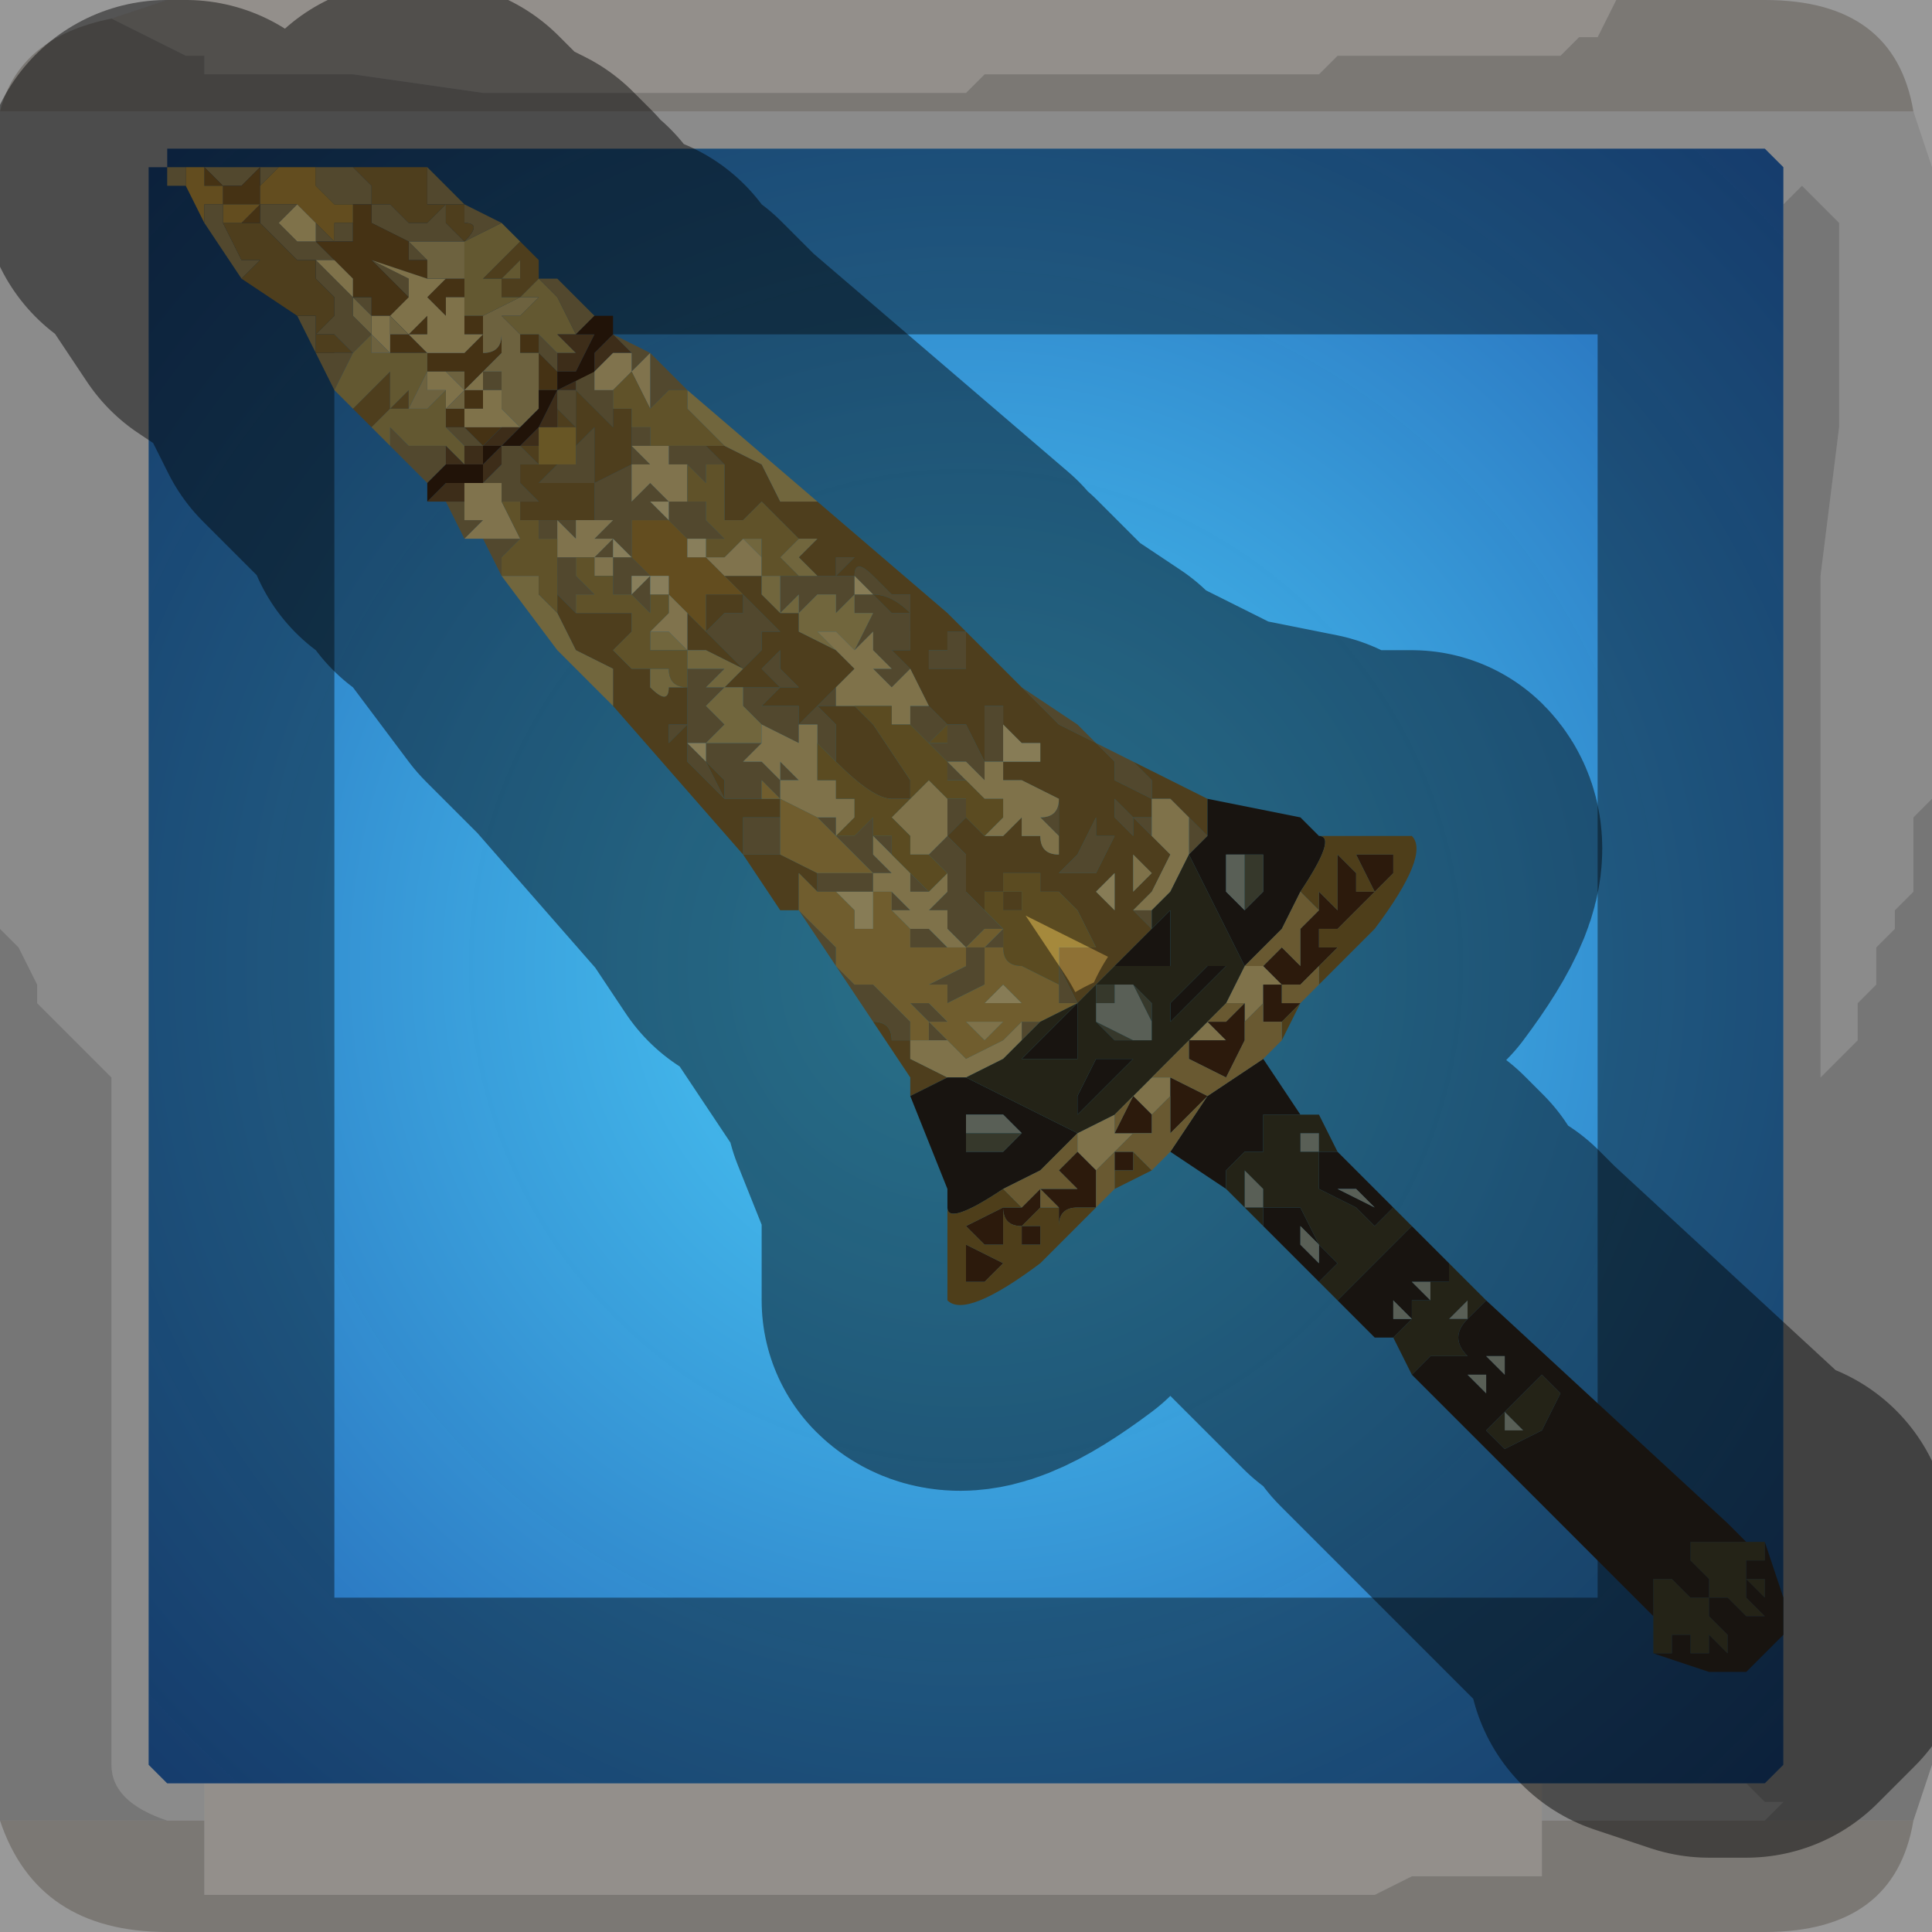 <?xml version="1.0" encoding="UTF-8" standalone="no"?>
<svg xmlns:xlink="http://www.w3.org/1999/xlink" height="5.2px" width="5.2px" xmlns="http://www.w3.org/2000/svg">
  <g transform="matrix(1.0, 0.0, 0.0, 1.0, 2.6, 2.6)">
    <path d="M1.75 -2.6 L1.7 -2.5 1.65 -2.5 1.65 -2.5 1.6 -2.45 1.5 -2.45 1.4 -2.45 1.0 -2.45 1.0 -2.45 0.95 -2.4 0.65 -2.4 0.3 -2.4 0.25 -2.4 0.05 -2.4 0.0 -2.35 -0.2 -2.35 -0.25 -2.35 -0.35 -2.35 -0.75 -2.35 -0.9 -2.35 -1.3 -2.35 -1.65 -2.4 -1.7 -2.4 -1.9 -2.4 -1.9 -2.4 -2.05 -2.4 -2.05 -2.45 -2.1 -2.45 -2.2 -2.5 -2.2 -2.5 -2.3 -2.55 -2.3 -2.55 -2.15 -2.6 1.75 -2.6 M1.55 2.3 L1.55 2.35 1.55 2.45 1.4 2.45 1.2 2.45 1.1 2.5 0.95 2.5 0.85 2.5 0.45 2.5 0.05 2.5 -0.05 2.5 -0.3 2.5 -0.65 2.5 -0.85 2.5 -1.25 2.5 -1.65 2.5 -2.0 2.5 -2.05 2.5 -2.05 2.4 -2.05 2.3 -2.0 2.3 -2.05 2.3 -2.05 2.2 1.55 2.2 1.55 2.3" fill="#f5efe8" fill-rule="evenodd" stroke="none"/>
    <path d="M-2.3 -2.55 L-2.3 -2.55 -2.2 -2.5 -2.2 -2.5 -2.1 -2.45 -2.05 -2.45 -2.05 -2.4 -1.9 -2.4 -1.9 -2.4 -1.7 -2.4 -1.65 -2.4 -1.3 -2.35 -0.9 -2.35 -0.75 -2.35 -0.35 -2.35 -0.25 -2.35 -0.2 -2.35 0.0 -2.35 0.05 -2.4 0.25 -2.4 0.3 -2.4 0.65 -2.4 0.95 -2.4 1.0 -2.45 1.0 -2.45 1.4 -2.45 1.5 -2.45 1.6 -2.45 1.65 -2.5 1.65 -2.5 1.7 -2.5 1.75 -2.6 2.15 -2.6 Q2.5 -2.6 2.55 -2.3 L-2.6 -2.3 Q-2.55 -2.5 -2.3 -2.55 M2.55 2.3 Q2.5 2.6 2.15 2.6 L-2.15 2.6 Q-2.5 2.6 -2.6 2.3 L-2.15 2.3 -2.05 2.3 -2.0 2.3 -2.05 2.3 -2.05 2.4 -2.05 2.5 -2.0 2.5 -1.65 2.5 -1.25 2.5 -0.85 2.5 -0.65 2.5 -0.3 2.5 -0.05 2.5 0.05 2.5 0.45 2.5 0.85 2.5 0.95 2.5 1.1 2.5 1.2 2.45 1.4 2.45 1.55 2.45 1.55 2.35 1.55 2.3 2.15 2.3 2.55 2.3" fill="#cdc8c2" fill-rule="evenodd" stroke="none"/>
    <path d="M-2.6 -2.3 L2.55 -2.3 2.6 -2.15 2.6 -0.45 2.55 -0.4 2.55 -0.35 2.55 -0.3 2.55 -0.2 2.5 -0.15 2.5 -0.1 2.45 -0.05 2.45 0.05 2.4 0.1 2.4 0.2 2.3 0.3 2.3 -0.5 2.3 -1.05 2.35 -1.45 2.35 -2.0 2.25 -2.1 2.25 -2.1 2.2 -2.05 2.2 -2.05 2.2 -2.15 2.15 -2.2 -2.15 -2.2 -2.15 -2.15 -2.2 -2.15 -2.2 2.15 -2.15 2.2 -2.05 2.2 -2.05 2.3 -2.15 2.3 Q-2.3 2.25 -2.3 2.15 L-2.3 0.3 -2.3 0.3 -2.4 0.2 -2.45 0.15 -2.5 0.1 -2.5 0.05 -2.55 -0.05 -2.6 -0.1 -2.6 -2.3 M2.1 2.2 L2.15 2.25 2.2 2.25 2.15 2.3 1.55 2.3 1.55 2.2 2.1 2.2" fill="#d4d4d4" fill-opacity="0.569" fill-rule="evenodd" stroke="none"/>
    <path d="M2.2 -2.05 L2.2 -2.05 2.25 -2.1 2.25 -2.1 2.35 -2.0 2.35 -1.45 2.3 -1.05 2.3 -0.5 2.3 0.3 2.4 0.2 2.4 0.1 2.45 0.05 2.45 -0.05 2.5 -0.1 2.5 -0.15 2.55 -0.2 2.55 -0.3 2.55 -0.35 2.55 -0.4 2.6 -0.45 2.6 2.15 2.55 2.3 2.15 2.3 2.2 2.25 2.15 2.25 2.1 2.2 2.15 2.2 2.2 2.15 2.2 -2.05 M-2.6 2.3 L-2.6 -0.1 -2.55 -0.05 -2.5 0.05 -2.5 0.1 -2.45 0.15 -2.4 0.2 -2.3 0.3 -2.3 0.3 -2.3 2.15 Q-2.3 2.25 -2.15 2.3 L-2.6 2.3" fill="#989898" fill-opacity="0.569" fill-rule="evenodd" stroke="none"/>
    <path d="M-2.15 -2.2 L2.15 -2.2 2.2 -2.15 2.2 -2.05 2.2 2.15 2.15 2.2 2.1 2.2 1.55 2.2 -2.05 2.2 -2.15 2.2 -2.2 2.15 -2.2 -2.15 -2.15 -2.15 -2.15 -2.2" fill="url(#gradient0)" fill-rule="evenodd" stroke="none"/>
    <path d="M1.75 -2.6 L-2.15 -2.6 -2.3 -2.55 Q-2.55 -2.5 -2.6 -2.3 L-2.6 -0.1 -2.6 2.3 Q-2.5 2.6 -2.15 2.6 L2.15 2.6 Q2.5 2.6 2.55 2.3 L2.6 2.15 2.6 -0.45 2.6 -2.15 2.55 -2.3 Q2.5 -2.6 2.15 -2.6 L1.75 -2.6 M-2.15 -2.2 L2.15 -2.2 2.2 -2.15 2.2 -2.05 2.2 2.15 2.15 2.2 2.1 2.2 1.55 2.2 -2.05 2.2 -2.15 2.2 -2.2 2.15 -2.2 -2.15" fill="none" stroke="#000000" stroke-linecap="round" stroke-linejoin="round" stroke-opacity="0.4" stroke-width="1.0"/>
    <path d="M0.35 -0.6 L0.25 -0.65 0.2 -0.7 0.15 -0.75 0.15 -0.75 0.3 -0.65 0.35 -0.6 0.45 -0.55 0.5 -0.5 0.5 -0.45 0.5 -0.45 0.4 -0.5 0.4 -0.55 0.35 -0.6 M0.0 -0.9 L0.0 -0.8 -0.1 -0.8 -0.1 -0.85 -0.05 -0.85 -0.05 -0.9 0.0 -0.9 0.0 -0.9 0.0 -0.9 M-0.7 -1.4 L-0.65 -1.35 -0.65 -1.35 -0.7 -1.35 -0.7 -1.3 -0.75 -1.35 -0.8 -1.35 -0.75 -1.35 -0.8 -1.35 -0.8 -1.4 -0.75 -1.4 -0.7 -1.4 M-0.4 -1.05 L-0.35 -1.05 -0.35 -1.1 -0.3 -1.1 -0.35 -1.05 -0.3 -1.05 Q-0.3 -1.1 -0.25 -1.05 L-0.2 -1.0 -0.15 -1.0 -0.15 -0.95 Q-0.2 -1.0 -0.25 -1.0 L-0.2 -0.95 -0.15 -0.95 -0.15 -0.9 -0.15 -0.85 -0.2 -0.85 -0.2 -0.85 -0.15 -0.8 -0.15 -0.8 -0.2 -0.75 -0.25 -0.8 Q-0.25 -0.8 -0.2 -0.8 L-0.25 -0.85 -0.25 -0.8 -0.25 -0.9 -0.3 -0.85 -0.25 -0.95 -0.3 -0.95 -0.3 -1.0 -0.35 -0.95 -0.35 -0.95 -0.35 -1.0 -0.4 -1.0 -0.45 -0.95 -0.45 -1.0 -0.5 -0.95 -0.5 -1.05 -0.45 -1.05 -0.4 -1.05 M-0.1 -0.7 L-0.05 -0.65 0.0 -0.65 0.05 -0.55 0.05 -0.7 0.1 -0.7 0.1 -0.65 0.1 -0.6 0.1 -0.55 0.1 -0.5 0.15 -0.5 0.1 -0.5 0.1 -0.55 0.1 -0.55 0.05 -0.55 0.05 -0.5 0.0 -0.55 -0.05 -0.55 0.0 -0.5 0.0 -0.5 -0.05 -0.5 -0.05 -0.55 -0.1 -0.6 -0.05 -0.6 -0.05 -0.65 0.0 -0.65 -0.05 -0.65 -0.1 -0.6 -0.1 -0.6 -0.15 -0.65 -0.15 -0.65 -0.15 -0.7 -0.1 -0.7 -0.1 -0.7 M0.25 -0.45 L0.25 -0.35 0.25 -0.35 0.2 -0.4 Q0.25 -0.4 0.25 -0.45 M0.0 -0.4 L0.0 -0.4 -0.05 -0.35 -0.05 -0.35 0.0 -0.3 0.0 -0.2 0.05 -0.15 0.05 -0.15 0.1 -0.1 0.1 -0.1 0.1 -0.05 0.05 -0.05 0.0 -0.05 0.05 -0.05 0.05 0.0 0.05 0.05 -0.05 0.1 -0.05 0.05 -0.1 0.05 0.0 0.0 0.0 -0.05 0.05 -0.05 0.1 -0.1 0.05 -0.1 0.05 -0.1 0.0 -0.05 -0.05 -0.1 -0.05 -0.15 -0.1 -0.15 -0.05 -0.2 -0.05 -0.25 -0.1 -0.3 -0.1 -0.3 -0.05 -0.35 -0.05 -0.45 -0.05 -0.45 0.0 -0.45 0.0 -0.4 M0.25 -0.05 L0.25 0.0 0.3 0.1 0.25 0.1 0.25 0.05 0.25 0.0 0.25 -0.05 M0.5 -0.1 L0.45 -0.15 0.5 -0.15 0.5 -0.15 0.5 -0.1 M0.5 -0.35 L0.5 -0.35 0.45 -0.4 0.45 -0.35 0.4 -0.4 0.4 -0.45 0.45 -0.4 0.5 -0.4 0.5 -0.35 M-0.25 0.15 L-0.35 0.0 -0.45 -0.15 -0.4 -0.1 -0.35 -0.05 -0.35 0.0 -0.3 0.05 -0.25 0.05 -0.2 0.1 -0.15 0.15 -0.15 0.2 -0.15 0.2 -0.2 0.2 Q-0.2 0.15 -0.25 0.15 M-0.6 -0.3 L-0.6 -0.3 -0.6 -0.35 -0.6 -0.4 -0.55 -0.4 -0.55 -0.4 -0.5 -0.4 -0.5 -0.3 -0.55 -0.3 -0.6 -0.3 -0.6 -0.3 M-1.25 -1.05 L-1.3 -1.15 -1.25 -1.15 -1.2 -1.15 -1.2 -1.15 -1.25 -1.1 -1.25 -1.05 M-1.35 -1.15 L-1.4 -1.25 -1.35 -1.25 -1.35 -1.25 -1.35 -1.3 -1.35 -1.2 -1.3 -1.2 -1.3 -1.2 -1.35 -1.15 M-1.45 -1.3 L-1.55 -1.4 -1.55 -1.45 -1.5 -1.4 -1.4 -1.4 -1.4 -1.35 -1.4 -1.35 -1.45 -1.3 -1.45 -1.3 -1.55 -1.4 -1.45 -1.3 M-1.7 -1.55 L-1.75 -1.65 -1.8 -1.75 -1.8 -1.75 -1.75 -1.75 -1.75 -1.7 -1.7 -1.75 -1.7 -1.8 -1.75 -1.85 -1.75 -1.85 -1.75 -1.9 -1.7 -1.85 -1.65 -1.8 -1.65 -1.85 -1.65 -1.8 -1.6 -1.8 -1.6 -1.75 -1.65 -1.8 -1.65 -1.75 -1.6 -1.7 -1.65 -1.65 -1.6 -1.65 -1.65 -1.65 -1.65 -1.65 -1.7 -1.55 M-1.95 -1.85 L-2.05 -2.0 -2.05 -2.05 -2.0 -2.05 -2.0 -2.0 -2.0 -2.0 -2.0 -2.0 -1.95 -1.9 -1.9 -1.9 -1.9 -1.9 -1.95 -1.85 M-2.1 -2.1 L-2.15 -2.1 -2.15 -2.15 -2.1 -2.15 -2.1 -2.15 -2.1 -2.15 -2.1 -2.1 -2.1 -2.1 M-2.0 -2.15 L-1.9 -2.15 -1.9 -2.15 -1.85 -2.15 -1.9 -2.1 -1.9 -2.1 -1.9 -2.05 -1.85 -2.05 -1.85 -2.05 -1.8 -2.05 -1.75 -2.0 -1.75 -2.0 -1.7 -1.95 -1.7 -2.0 -1.65 -2.0 -1.65 -1.95 -1.7 -1.95 -1.7 -1.95 -1.75 -1.95 -1.7 -1.9 -1.7 -1.9 -1.7 -1.9 -1.75 -1.9 -1.75 -1.9 -1.8 -1.9 -1.8 -1.9 -1.85 -1.95 -1.85 -1.95 -1.9 -2.0 -1.9 -2.0 -1.9 -2.1 -1.9 -2.15 -1.95 -2.1 -1.95 -2.1 -1.95 -2.1 -2.0 -2.1 -2.0 -2.1 -2.05 -2.15 -2.0 -2.15 M-1.7 -2.15 L-1.65 -2.15 -1.65 -2.15 -1.6 -2.1 -1.6 -2.05 -1.6 -2.05 -1.55 -2.05 -1.5 -2.05 -1.55 -2.05 -1.5 -2.0 -1.45 -2.0 -1.4 -2.05 -1.45 -2.05 -1.45 -2.15 -1.45 -2.15 -1.4 -2.1 -1.4 -2.1 -1.35 -2.05 -1.25 -2.0 -1.35 -1.95 -1.35 -1.95 -1.35 -1.95 -1.35 -1.95 Q-1.3 -2.0 -1.35 -2.0 L-1.35 -2.05 -1.4 -2.05 -1.4 -2.0 -1.35 -1.95 -1.45 -1.95 -1.5 -1.95 -1.45 -1.9 -1.5 -1.9 -1.5 -1.95 -1.6 -2.0 -1.6 -2.05 -1.65 -2.05 -1.7 -2.05 -1.7 -2.05 -1.75 -2.1 -1.75 -2.15 -1.7 -2.15 -1.7 -2.15 M-1.1 -1.85 L-1.0 -1.75 -1.0 -1.75 -1.05 -1.7 -1.1 -1.8 -1.15 -1.85 -1.1 -1.85 M-0.95 -1.7 L-0.85 -1.65 -0.75 -1.55 -0.75 -1.55 Q-0.8 -1.55 -0.8 -1.55 L-0.85 -1.5 -0.85 -1.5 -0.85 -1.55 -0.85 -1.65 -0.9 -1.6 -0.9 -1.65 -0.95 -1.65 -0.9 -1.65 -0.95 -1.7 -0.95 -1.7 M0.35 -0.35 Q0.4 -0.35 0.4 -0.35 L0.35 -0.25 0.35 -0.25 0.3 -0.25 0.3 -0.25 0.25 -0.25 0.3 -0.3 0.25 -0.3 0.25 -0.3 0.25 -0.3 0.3 -0.3 0.35 -0.4 0.35 -0.35 M0.1 -0.45 L0.1 -0.4 0.1 -0.4 0.1 -0.45 0.1 -0.45 M-0.05 -0.05 L-0.05 -0.05 -0.15 -0.05 -0.15 -0.1 -0.1 -0.1 -0.05 -0.05 M-0.2 -0.15 L-0.2 -0.2 -0.15 -0.15 -0.2 -0.15 M-0.25 -0.2 L-0.3 -0.2 -0.35 -0.2 -0.4 -0.2 -0.4 -0.25 -0.25 -0.25 -0.35 -0.35 -0.35 -0.35 -0.4 -0.4 -0.4 -0.45 -0.4 -0.4 -0.35 -0.4 -0.35 -0.35 -0.35 -0.35 -0.3 -0.35 -0.25 -0.4 Q-0.25 -0.35 -0.25 -0.35 L-0.2 -0.35 -0.2 -0.3 -0.2 -0.3 -0.25 -0.35 -0.25 -0.3 -0.2 -0.25 -0.25 -0.25 -0.25 -0.2 -0.25 -0.2 M-0.1 0.15 L-0.15 0.1 -0.1 0.1 -0.1 0.1 -0.05 0.15 -0.05 0.15 -0.1 0.15 -0.05 0.2 -0.05 0.2 -0.1 0.2 -0.1 0.15 M0.15 0.15 L0.2 0.15 0.15 0.2 0.15 0.15 M0.6 -0.3 L0.6 -0.4 0.65 -0.35 0.6 -0.3 M0.5 -0.45 L0.5 -0.45 M-1.0 -1.6 L-1.0 -1.55 -0.95 -1.55 -0.95 -1.5 -0.9 -1.5 -0.95 -1.5 -0.95 -1.45 -1.0 -1.5 -1.05 -1.55 -1.05 -1.5 -1.05 -1.45 -1.1 -1.5 -1.1 -1.55 -1.05 -1.55 -1.05 -1.55 -1.05 -1.6 -1.0 -1.6 M-0.9 -1.45 L-0.9 -1.45 -0.85 -1.45 -0.85 -1.4 -0.85 -1.4 -0.9 -1.4 -0.85 -1.35 -0.9 -1.35 -0.9 -1.3 -0.9 -1.25 -0.85 -1.3 -0.8 -1.25 -0.8 -1.25 -0.75 -1.25 -0.75 -1.25 -0.75 -1.25 -0.7 -1.25 -0.7 -1.2 -0.65 -1.15 -0.7 -1.15 -0.7 -1.1 -0.7 -1.1 -0.7 -1.15 -0.7 -1.15 -0.75 -1.15 -0.75 -1.15 -0.75 -1.15 -0.8 -1.2 -0.9 -1.2 -0.9 -1.1 -0.85 -1.05 -0.85 -1.0 -0.85 -0.95 -0.9 -1.0 -0.95 -1.0 -0.95 -1.05 -0.95 -1.1 -1.0 -1.1 -0.95 -1.15 -1.0 -1.15 -0.95 -1.2 -1.0 -1.2 -1.0 -1.2 -1.0 -1.3 -1.15 -1.3 -1.1 -1.35 -1.05 -1.35 -1.05 -1.35 -1.05 -1.4 -1.0 -1.45 -1.0 -1.3 -0.9 -1.35 -0.9 -1.4 -0.9 -1.45 -0.9 -1.45 M-0.8 -1.25 L-0.85 -1.25 -0.8 -1.2 -0.8 -1.25 -0.8 -1.25 M-1.8 -2.05 L-1.85 -2.0 -1.8 -1.95 -1.8 -1.95 -1.75 -1.95 -1.75 -2.0 -1.8 -2.05 M-1.75 -1.65 L-1.7 -1.65 -1.65 -1.65 -1.65 -1.65 -1.7 -1.7 -1.75 -1.7 -1.75 -1.65 M-1.35 -1.4 L-1.4 -1.45 -1.35 -1.45 Q-1.35 -1.45 -1.3 -1.4 L-1.35 -1.4 M-1.05 -1.7 L-1.05 -1.7 M-1.1 -1.65 L-1.1 -1.6 -1.15 -1.65 -1.15 -1.7 -1.1 -1.65 M-1.1 -1.55 L-1.15 -1.55 -1.1 -1.55 M-1.3 -1.6 L-1.3 -1.6 -1.25 -1.6 -1.25 -1.55 -1.25 -1.55 -1.25 -1.55 -1.3 -1.55 -1.3 -1.6 M-1.25 -1.45 L-1.25 -1.45 -1.25 -1.45 -1.25 -1.45 M-1.3 -1.3 L-1.25 -1.35 -1.25 -1.35 -1.25 -1.4 -1.2 -1.4 -1.15 -1.35 -1.15 -1.35 -1.2 -1.35 -1.2 -1.3 -1.15 -1.25 -1.15 -1.25 -1.2 -1.25 -1.2 -1.2 -1.2 -1.25 -1.25 -1.25 -1.25 -1.3 -1.3 -1.3 M-0.95 -1.15 L-0.95 -1.1 -0.9 -1.1 -0.9 -1.1 -0.95 -1.15 -0.95 -1.15 M-0.8 -1.0 L-0.85 -1.0 -0.8 -1.0 -0.8 -1.0 M-1.15 -1.55 L-1.15 -1.55 M-1.6 -1.9 L-1.5 -1.85 -1.5 -1.8 -1.6 -1.9 M-1.15 -1.2 L-1.1 -1.2 -1.1 -1.2 -1.05 -1.2 -1.05 -1.2 -1.05 -1.15 -1.1 -1.2 -1.1 -1.15 -1.15 -1.15 -1.15 -1.2 M-1.05 -0.95 L-1.1 -1.0 -1.1 -1.1 Q-1.1 -1.1 -1.05 -1.1 L-1.0 -1.1 -1.05 -1.1 -1.05 -1.05 -1.0 -1.0 -1.05 -1.0 -1.05 -0.95 -1.05 -0.95 M-0.6 -0.75 L-0.6 -0.75 -0.55 -0.75 -0.55 -0.75 -0.5 -0.75 -0.55 -0.8 -0.5 -0.85 -0.5 -0.8 -0.45 -0.75 -0.5 -0.75 -0.5 -0.75 -0.55 -0.7 -0.5 -0.7 -0.5 -0.7 -0.45 -0.7 -0.45 -0.65 -0.4 -0.7 -0.4 -0.75 -0.4 -0.7 -0.4 -0.7 -0.35 -0.65 -0.35 -0.55 -0.4 -0.6 -0.4 -0.65 -0.45 -0.65 -0.45 -0.6 -0.55 -0.65 -0.55 -0.65 -0.6 -0.7 -0.6 -0.75 M-0.35 -0.7 L-0.4 -0.7 -0.35 -0.75 -0.35 -0.7 M-0.3 -1.05 L-0.3 -1.0 -0.25 -1.0 -0.25 -1.0 -0.3 -1.05 M-0.75 -1.2 L-0.7 -1.2 -0.75 -1.2 -0.75 -1.2 -0.75 -1.2 M-0.65 -0.95 L-0.6 -0.95 -0.6 -1.0 -0.55 -0.95 -0.55 -0.9 -0.55 -0.95 -0.5 -0.9 -0.55 -0.9 -0.55 -0.85 -0.55 -0.85 -0.6 -0.8 Q-0.6 -0.8 -0.65 -0.85 L-0.6 -0.85 -0.6 -0.85 -0.65 -0.85 -0.65 -0.85 -0.7 -0.9 -0.65 -0.95 -0.65 -0.95 M-0.9 -1.05 L-0.9 -1.0 -0.85 -1.05 -0.9 -1.05 -0.9 -1.05 M-0.75 -0.75 L-0.75 -0.8 -0.7 -0.8 -0.65 -0.8 -0.65 -0.8 -0.7 -0.75 -0.7 -0.75 -0.65 -0.75 -0.7 -0.7 -0.65 -0.65 -0.65 -0.65 -0.65 -0.65 -0.7 -0.6 -0.65 -0.6 -0.6 -0.6 -0.55 -0.6 -0.55 -0.6 -0.6 -0.55 -0.55 -0.55 -0.5 -0.55 -0.55 -0.55 -0.5 -0.5 -0.5 -0.55 -0.45 -0.5 -0.5 -0.5 -0.5 -0.45 -0.55 -0.5 -0.55 -0.45 -0.55 -0.45 -0.6 -0.45 -0.65 -0.45 -0.65 -0.5 -0.7 -0.55 -0.65 -0.45 -0.7 -0.5 -0.75 -0.55 -0.75 -0.65 -0.8 -0.6 -0.8 -0.65 -0.75 -0.65 -0.75 -0.7 Q-0.75 -0.7 -0.75 -0.75 M-0.7 -0.55 L-0.7 -0.6 -0.75 -0.6 -0.7 -0.55 -0.7 -0.55 M-0.15 -0.25 L-0.1 -0.2 -0.15 -0.2 -0.15 -0.25 M-0.35 -0.45 L-0.35 -0.45 -0.4 -0.45 -0.35 -0.45 -0.35 -0.45 M-0.45 -0.15 L-0.45 -0.15 M-0.05 0.3 L-0.05 0.3 Q-0.05 0.3 0.0 0.3 L-0.05 0.3 -0.05 0.3" fill="#958453" fill-rule="evenodd" stroke="none"/>
    <path d="M0.15 -0.75 L0.15 -0.75 0.2 -0.7 0.25 -0.65 0.35 -0.6 0.4 -0.55 0.4 -0.5 0.5 -0.45 0.5 -0.45 0.5 -0.4 0.45 -0.4 0.4 -0.45 0.4 -0.4 0.45 -0.35 0.45 -0.4 0.5 -0.35 0.5 -0.35 0.55 -0.3 0.55 -0.3 0.5 -0.2 0.45 -0.15 0.45 -0.2 0.5 -0.25 0.45 -0.3 0.45 -0.15 0.5 -0.1 0.4 0.0 0.35 0.05 0.3 0.1 0.25 0.0 0.25 -0.05 0.3 -0.05 0.3 -0.05 0.35 -0.05 0.35 -0.05 0.3 -0.15 0.25 -0.2 0.25 -0.2 0.2 -0.2 0.2 -0.25 0.1 -0.25 0.1 -0.2 0.15 -0.2 0.15 -0.15 0.2 -0.1 0.15 -0.15 0.1 -0.15 0.1 -0.2 0.05 -0.2 0.05 -0.15 0.0 -0.2 0.0 -0.3 -0.05 -0.35 -0.05 -0.35 0.0 -0.4 0.0 -0.4 0.0 -0.4 0.05 -0.35 0.05 -0.35 0.1 -0.35 0.15 -0.4 0.15 -0.35 0.2 -0.35 Q0.2 -0.3 0.25 -0.3 L0.25 -0.35 0.25 -0.35 0.25 -0.45 0.15 -0.5 0.1 -0.5 0.1 -0.55 Q0.15 -0.55 0.15 -0.55 L0.2 -0.55 0.2 -0.6 0.15 -0.6 0.1 -0.65 0.1 -0.7 0.05 -0.7 0.05 -0.55 0.0 -0.65 -0.05 -0.65 -0.1 -0.7 -0.15 -0.8 -0.2 -0.85 -0.2 -0.85 -0.15 -0.85 -0.15 -0.9 -0.15 -0.95 -0.2 -0.95 -0.25 -1.0 Q-0.2 -1.0 -0.15 -0.95 L-0.15 -1.0 -0.2 -1.0 -0.25 -1.05 Q-0.3 -1.1 -0.3 -1.05 L-0.35 -1.05 -0.3 -1.1 -0.35 -1.1 -0.35 -1.05 -0.4 -1.05 -0.4 -1.05 -0.45 -1.1 Q-0.4 -1.15 -0.4 -1.15 L-0.45 -1.15 -0.45 -1.15 -0.5 -1.2 -0.5 -1.2 -0.55 -1.25 -0.6 -1.2 -0.65 -1.2 -0.65 -1.35 -0.65 -1.35 -0.7 -1.4 -0.7 -1.4 -0.65 -1.4 -0.55 -1.35 -0.5 -1.25 -0.45 -1.25 -0.4 -1.25 -0.05 -0.95 0.0 -0.9 0.15 -0.75 0.15 -0.75 M0.0 -0.9 L0.0 -0.9 -0.05 -0.9 -0.05 -0.85 -0.1 -0.85 -0.1 -0.8 0.0 -0.8 0.0 -0.9 M0.1 -0.6 L0.1 -0.55 0.1 -0.6 M0.1 -0.55 L0.1 -0.55 M0.35 -0.6 L0.35 -0.6 0.35 -0.6 0.35 -0.6 M0.45 -0.55 Q0.55 -0.5 0.65 -0.45 L0.65 -0.45 0.65 -0.35 0.6 -0.4 0.55 -0.45 0.5 -0.45 0.5 -0.5 0.45 -0.55 M-0.15 0.35 L-0.15 0.3 -0.25 0.15 Q-0.2 0.15 -0.2 0.2 L-0.15 0.2 -0.15 0.25 -0.05 0.3 -0.15 0.35 M-0.45 -0.15 L-0.45 -0.15 -0.5 -0.15 -0.6 -0.3 -0.95 -0.7 -0.95 -0.8 -1.05 -0.85 -1.1 -0.95 -1.1 -0.95 -1.1 -1.0 -1.05 -0.95 -1.05 -0.95 -1.0 -0.95 -0.9 -0.95 -0.9 -0.9 -0.95 -0.85 -0.9 -0.8 -0.85 -0.8 -0.85 -0.8 -0.85 -0.75 Q-0.8 -0.7 -0.8 -0.75 L-0.75 -0.75 Q-0.75 -0.7 -0.75 -0.7 L-0.75 -0.65 -0.8 -0.65 -0.8 -0.6 -0.75 -0.65 -0.75 -0.55 -0.7 -0.5 -0.65 -0.45 -0.7 -0.55 -0.65 -0.5 -0.65 -0.45 -0.6 -0.45 -0.55 -0.45 -0.55 -0.45 -0.5 -0.45 -0.5 -0.4 -0.55 -0.4 -0.55 -0.4 -0.6 -0.4 -0.6 -0.35 -0.6 -0.3 -0.6 -0.3 -0.55 -0.3 -0.5 -0.3 -0.5 -0.3 -0.4 -0.25 -0.4 -0.2 -0.45 -0.25 -0.45 -0.15 -0.45 -0.15 M-1.6 -1.45 L-1.65 -1.5 -1.6 -1.55 -1.6 -1.55 -1.55 -1.6 -1.55 -1.6 -1.55 -1.5 -1.6 -1.5 -1.55 -1.5 -1.55 -1.5 -1.5 -1.55 -1.5 -1.5 -1.55 -1.5 -1.6 -1.45 -1.6 -1.45 M-1.75 -1.65 L-1.75 -1.65 -1.75 -1.7 -1.7 -1.7 -1.65 -1.65 -1.65 -1.65 -1.7 -1.65 -1.75 -1.65 -1.75 -1.65 -1.75 -1.65 M-1.8 -1.75 L-1.95 -1.85 -1.9 -1.9 -1.9 -1.9 -1.95 -1.9 -2.0 -2.0 -2.0 -2.0 -1.95 -2.0 -1.95 -2.0 -1.9 -2.0 -1.9 -2.0 -1.85 -1.95 -1.85 -1.95 -1.8 -1.9 -1.8 -1.9 -1.75 -1.9 -1.75 -1.9 -1.75 -1.9 -1.75 -1.85 -1.75 -1.85 -1.7 -1.8 -1.7 -1.75 -1.75 -1.7 -1.75 -1.75 -1.8 -1.75 -1.8 -1.75 M-1.65 -2.15 L-1.5 -2.15 -1.45 -2.15 -1.45 -2.15 -1.45 -2.05 -1.4 -2.05 -1.45 -2.0 -1.5 -2.0 -1.55 -2.05 -1.5 -2.05 -1.55 -2.05 -1.6 -2.05 -1.6 -2.05 -1.6 -2.1 -1.65 -2.15 -1.65 -2.15 M-1.2 -1.95 L-1.15 -1.9 -1.15 -1.85 -1.2 -1.8 -1.2 -1.8 -1.25 -1.8 -1.25 -1.85 -1.2 -1.85 -1.2 -1.9 -1.25 -1.85 -1.3 -1.85 -1.3 -1.85 -1.25 -1.9 -1.25 -1.9 -1.2 -1.95 M0.35 -0.35 L0.35 -0.4 0.3 -0.3 0.25 -0.3 0.25 -0.3 0.25 -0.3 0.3 -0.3 0.25 -0.25 0.3 -0.25 0.3 -0.25 0.35 -0.25 0.35 -0.25 0.4 -0.35 Q0.4 -0.35 0.35 -0.35 M0.4 -0.15 L0.4 -0.25 0.35 -0.2 0.4 -0.15 M-0.9 -1.35 L-0.9 -1.3 -0.9 -1.35 -1.0 -1.3 -1.0 -1.45 -1.05 -1.4 -1.05 -1.45 -1.15 -1.45 -1.1 -1.45 -1.1 -1.5 -1.05 -1.45 -1.05 -1.5 -1.05 -1.55 -1.0 -1.5 -0.95 -1.45 -0.95 -1.5 -0.9 -1.5 -0.9 -1.45 -0.9 -1.45 -0.9 -1.45 -0.9 -1.4 -0.9 -1.35 M-1.35 -2.05 L-1.35 -2.0 Q-1.3 -2.0 -1.35 -1.95 L-1.35 -1.95 -1.4 -2.0 -1.4 -2.05 -1.35 -2.05 M-2.0 -2.0 L-2.0 -2.0 M-1.9 -2.0 L-1.9 -2.0 M-1.15 -1.4 L-1.15 -1.35 -1.1 -1.35 -1.15 -1.3 -1.0 -1.3 -1.0 -1.2 -1.05 -1.2 -1.05 -1.2 -1.1 -1.2 -1.1 -1.2 -1.15 -1.2 -1.15 -1.2 -1.2 -1.2 -1.2 -1.2 -1.2 -1.25 -1.15 -1.25 -1.15 -1.25 -1.2 -1.3 -1.2 -1.35 -1.15 -1.35 -1.15 -1.35 -1.2 -1.4 -1.15 -1.4 -1.15 -1.4 M-0.55 -1.05 L-0.55 -1.0 -0.5 -0.95 -0.45 -0.95 -0.45 -0.9 -0.35 -0.85 -0.35 -0.85 -0.3 -0.8 -0.35 -0.75 -0.35 -0.75 -0.4 -0.7 -0.35 -0.7 -0.35 -0.7 -0.3 -0.7 -0.25 -0.65 -0.15 -0.5 -0.15 -0.45 -0.2 -0.45 Q-0.25 -0.45 -0.35 -0.55 L-0.35 -0.55 -0.35 -0.65 -0.4 -0.7 -0.4 -0.7 -0.4 -0.75 -0.4 -0.7 -0.45 -0.65 -0.45 -0.7 -0.5 -0.7 -0.5 -0.7 -0.55 -0.7 -0.5 -0.75 -0.5 -0.75 -0.45 -0.75 -0.5 -0.8 -0.5 -0.85 -0.55 -0.8 -0.5 -0.75 -0.55 -0.75 -0.55 -0.75 -0.6 -0.75 -0.6 -0.75 -0.65 -0.75 -0.6 -0.8 -0.7 -0.85 -0.75 -0.85 -0.75 -0.95 -0.7 -0.9 -0.7 -1.0 -0.65 -1.0 -0.6 -1.0 -0.65 -1.05 -0.55 -1.05 M-0.45 -0.65 L-0.45 -0.65 M-0.65 -0.95 L-0.65 -0.95 -0.7 -0.9 -0.65 -0.85 -0.65 -0.85 -0.6 -0.85 -0.6 -0.85 -0.65 -0.85 Q-0.6 -0.8 -0.6 -0.8 L-0.55 -0.85 -0.55 -0.85 -0.55 -0.9 -0.5 -0.9 -0.55 -0.95 -0.55 -0.9 -0.55 -0.95 -0.6 -1.0 -0.6 -0.95 -0.65 -0.95 M-0.05 0.3 L-0.05 0.3" fill="#8e7135" fill-rule="evenodd" stroke="none"/>
    <path d="M-0.4 -1.25 L-0.45 -1.25 -0.5 -1.25 -0.55 -1.35 -0.65 -1.4 -0.65 -1.4 -0.7 -1.45 -0.75 -1.5 -0.75 -1.55 -0.4 -1.25 M-0.45 -1.15 L-0.45 -1.15 -0.4 -1.15 Q-0.4 -1.15 -0.45 -1.1 L-0.4 -1.05 -0.4 -1.05 -0.45 -1.05 -0.5 -1.05 -0.5 -0.95 -0.45 -1.0 -0.45 -0.95 -0.4 -1.0 -0.35 -1.0 -0.35 -0.95 -0.35 -0.95 -0.3 -1.0 -0.3 -0.95 -0.25 -0.95 -0.3 -0.85 -0.3 -0.85 -0.35 -0.9 -0.4 -0.9 -0.4 -0.9 -0.35 -0.85 -0.45 -0.9 -0.45 -0.95 -0.5 -0.95 -0.55 -1.0 -0.55 -1.05 -0.45 -1.05 -0.5 -1.1 -0.45 -1.15 M-0.95 -0.7 L-1.1 -0.85 -1.25 -1.05 -1.2 -1.05 -1.15 -1.05 -1.15 -1.0 -1.1 -0.95 -1.1 -0.95 -1.05 -0.85 -0.95 -0.8 -0.95 -0.7 M-0.6 -1.15 L-0.55 -1.15 -0.55 -1.1 -0.55 -1.05 -0.55 -1.1 -0.6 -1.15 M-1.25 -1.05 L-1.25 -1.05 -1.1 -0.85 -1.25 -1.05 M-0.75 -0.85 L-0.7 -0.85 -0.6 -0.8 -0.65 -0.75 -0.6 -0.75 -0.6 -0.7 -0.65 -0.7 -0.6 -0.7 -0.55 -0.65 -0.55 -0.6 -0.55 -0.6 -0.6 -0.6 -0.65 -0.6 -0.7 -0.6 -0.65 -0.65 -0.65 -0.65 -0.65 -0.65 -0.7 -0.7 -0.65 -0.75 -0.7 -0.75 -0.7 -0.75 -0.65 -0.8 -0.65 -0.8 -0.7 -0.8 -0.75 -0.8 -0.75 -0.75 -0.75 -0.85 -0.8 -0.85 -0.8 -0.85 -0.85 -0.85 -0.85 -0.9 -0.8 -0.9 -0.75 -0.85 M-0.85 -0.8 L-0.8 -0.8 Q-0.8 -0.75 -0.75 -0.75 L-0.8 -0.75 Q-0.8 -0.7 -0.85 -0.75 L-0.85 -0.8" fill="#ceb970" fill-rule="evenodd" stroke="none"/>
    <path d="M-2.05 -2.15 L-2.0 -2.15 -2.05 -2.15 -2.0 -2.1 -2.0 -2.1 -2.05 -2.1 -2.05 -2.15 -2.1 -2.15 -2.05 -2.15 -2.05 -2.15 M-1.9 -2.0 L-1.95 -2.0 -1.9 -2.05 -1.9 -2.05 -1.95 -2.05 -2.0 -2.05 -2.0 -2.05 -2.0 -2.1 -1.95 -2.1 -1.95 -2.1 -1.95 -2.1 -1.9 -2.15 -1.9 -2.1 -1.9 -2.1 -1.9 -2.0 -1.9 -2.0 M-1.6 -2.05 L-1.6 -2.0 -1.5 -1.95 -1.5 -1.9 -1.45 -1.9 -1.45 -1.85 -1.45 -1.85 -1.6 -1.9 -1.5 -1.8 -1.55 -1.75 -1.6 -1.75 -1.6 -1.75 -1.6 -1.8 -1.65 -1.8 -1.65 -1.85 -1.65 -1.85 -1.7 -1.9 -1.7 -1.9 -1.75 -1.95 -1.7 -1.95 -1.7 -1.95 -1.65 -1.95 -1.65 -2.0 -1.65 -2.0 -1.65 -2.05 -1.6 -2.05 M-1.4 -1.85 L-1.35 -1.85 -1.35 -1.75 -1.3 -1.75 -1.3 -1.65 Q-1.25 -1.65 -1.25 -1.7 L-1.25 -1.65 -1.25 -1.65 -1.3 -1.6 -1.3 -1.6 Q-1.3 -1.6 -1.35 -1.55 L-1.35 -1.55 -1.4 -1.55 -1.35 -1.55 -1.35 -1.55 -1.3 -1.55 -1.3 -1.5 -1.35 -1.5 -1.35 -1.45 -1.3 -1.45 -1.25 -1.45 -1.3 -1.4 -1.3 -1.4 Q-1.35 -1.45 -1.35 -1.45 L-1.4 -1.45 -1.4 -1.5 -1.35 -1.5 Q-1.35 -1.5 -1.35 -1.55 L-1.35 -1.55 -1.35 -1.6 -1.4 -1.6 -1.45 -1.6 -1.45 -1.6 -1.45 -1.65 -1.5 -1.65 -1.55 -1.65 -1.55 -1.7 -1.5 -1.7 -1.5 -1.7 Q-1.5 -1.7 -1.45 -1.75 L-1.45 -1.7 -1.5 -1.7 -1.45 -1.65 -1.4 -1.65 -1.35 -1.65 -1.3 -1.7 -1.35 -1.7 -1.35 -1.8 -1.4 -1.8 -1.4 -1.75 -1.45 -1.8 -1.4 -1.85 M-1.7 -1.95 L-1.7 -1.95 M-1.1 -1.6 L-1.1 -1.55 -1.15 -1.55 -1.15 -1.65 -1.2 -1.65 -1.2 -1.6 -1.2 -1.65 -1.2 -1.65 -1.2 -1.7 -1.15 -1.7 -1.15 -1.65 -1.1 -1.6 M-1.25 -1.45 L-1.25 -1.45" fill="#7d5b24" fill-rule="evenodd" stroke="none"/>
    <path d="M-2.05 -2.0 L-2.1 -2.1 -2.1 -2.1 -2.1 -2.15 -2.1 -2.15 -2.05 -2.15 -2.05 -2.1 -2.0 -2.1 -2.0 -2.1 -2.0 -2.05 -2.0 -2.05 -1.95 -2.05 -1.9 -2.05 -1.9 -2.05 -1.95 -2.0 -1.9 -2.0 -1.95 -2.0 -1.95 -2.0 -2.0 -2.0 -2.0 -2.0 -2.0 -2.05 -2.05 -2.05 -2.05 -2.0 M-2.15 -2.15 L-2.15 -2.15 -2.05 -2.15 -2.05 -2.15 -2.1 -2.15 -2.1 -2.15 -2.15 -2.15 M-1.9 -2.15 L-1.7 -2.15 -1.7 -2.15 -1.75 -2.15 -1.75 -2.1 -1.7 -2.05 -1.7 -2.05 -1.65 -2.05 -1.65 -2.0 -1.65 -2.0 -1.7 -2.0 -1.7 -1.95 -1.75 -2.0 -1.75 -2.0 -1.8 -2.05 -1.85 -2.05 -1.85 -2.05 -1.9 -2.05 -1.9 -2.1 -1.9 -2.1 -1.85 -2.15 -1.9 -2.15 -1.9 -2.15 M-2.0 -2.1 L-2.0 -2.1 M-0.7 -1.1 L-0.65 -1.1 -0.7 -1.1 -0.65 -1.05 -0.65 -1.05 -0.6 -1.0 -0.65 -1.0 -0.7 -1.0 -0.7 -0.9 -0.75 -0.95 -0.8 -1.0 -0.8 -0.95 -0.8 -1.0 -0.8 -1.0 -0.85 -1.0 -0.8 -1.0 -0.8 -1.05 -0.85 -1.05 -0.9 -1.1 -0.9 -1.2 -0.8 -1.2 -0.75 -1.15 -0.75 -1.15 -0.75 -1.1 -0.7 -1.1 -0.7 -1.15 -0.7 -1.1 -0.7 -1.1 M-1.9 -2.1 L-1.9 -2.1 M-1.8 -2.05 L-1.8 -2.05 M-1.7 -1.95 L-1.7 -1.95 M-2.0 -2.0 L-2.0 -2.0 -2.0 -2.0 -2.0 -2.0" fill="#b58d38" fill-rule="evenodd" stroke="none"/>
    <path d="M-0.15 -0.8 L-0.1 -0.7 -0.1 -0.7 -0.15 -0.7 -0.15 -0.65 -0.2 -0.65 -0.2 -0.7 -0.2 -0.7 -0.25 -0.7 -0.25 -0.7 -0.3 -0.7 -0.35 -0.7 -0.35 -0.7 -0.35 -0.75 -0.35 -0.75 -0.3 -0.8 -0.35 -0.85 -0.35 -0.85 -0.4 -0.9 -0.4 -0.9 -0.35 -0.9 -0.3 -0.85 -0.3 -0.85 -0.25 -0.9 -0.25 -0.8 -0.25 -0.85 -0.2 -0.8 Q-0.25 -0.8 -0.25 -0.8 L-0.2 -0.75 -0.15 -0.8 -0.15 -0.8 M0.1 -0.55 L0.1 -0.55 0.1 -0.55 0.1 -0.5 0.15 -0.5 0.25 -0.45 Q0.25 -0.4 0.2 -0.4 L0.25 -0.35 0.25 -0.3 Q0.2 -0.3 0.2 -0.35 L0.15 -0.35 0.15 -0.4 0.1 -0.35 0.05 -0.35 0.05 -0.35 0.1 -0.4 0.1 -0.4 0.1 -0.4 0.1 -0.45 0.05 -0.45 0.0 -0.5 -0.05 -0.55 0.0 -0.55 0.05 -0.5 0.05 -0.55 0.1 -0.55 M0.45 -0.15 L0.45 -0.3 0.5 -0.25 0.45 -0.2 0.45 -0.15 0.5 -0.2 0.55 -0.3 0.55 -0.3 0.5 -0.35 0.5 -0.4 0.45 -0.4 0.5 -0.4 0.5 -0.45 0.55 -0.45 0.6 -0.4 0.6 -0.3 0.55 -0.2 0.5 -0.15 0.5 -0.15 0.45 -0.15 M0.0 -0.05 L-0.05 -0.05 -0.1 -0.1 -0.15 -0.1 -0.2 -0.15 -0.15 -0.15 -0.2 -0.2 -0.25 -0.2 -0.25 -0.2 -0.25 -0.2 -0.25 -0.25 -0.2 -0.25 -0.25 -0.3 -0.25 -0.35 -0.2 -0.3 -0.15 -0.25 -0.15 -0.2 -0.1 -0.2 -0.1 -0.2 -0.05 -0.25 -0.05 -0.2 -0.1 -0.15 -0.05 -0.15 -0.05 -0.1 0.0 -0.05 M-0.15 0.2 L-0.1 0.2 -0.1 0.15 -0.1 0.2 -0.05 0.2 0.0 0.25 0.0 0.25 0.1 0.2 0.15 0.15 0.1 0.15 0.05 0.2 0.0 0.15 0.1 0.15 0.15 0.15 0.15 0.2 0.1 0.25 0.0 0.3 Q-0.05 0.3 -0.05 0.3 L-0.05 0.3 -0.15 0.25 -0.15 0.2 -0.15 0.2 M0.5 -0.45 L0.5 -0.45 M0.8 0.0 L0.8 0.0 0.85 0.05 0.8 0.05 0.8 0.1 0.75 0.15 0.75 0.1 0.7 0.1 0.75 0.0 0.8 0.0 M0.5 0.3 L0.55 0.3 0.55 0.35 0.5 0.4 0.45 0.35 0.5 0.3 M0.45 0.45 L0.4 0.5 0.35 0.55 0.3 0.5 0.3 0.45 0.4 0.4 0.4 0.45 0.45 0.45 M0.7 0.15 L0.65 0.15 0.7 0.2 0.6 0.2 0.65 0.15 0.7 0.15 M0.4 0.5 L0.35 0.5 0.4 0.5 M-1.45 -1.85 L-1.45 -1.85 -1.4 -1.85 -1.45 -1.8 -1.4 -1.75 -1.4 -1.8 -1.35 -1.8 -1.35 -1.7 -1.3 -1.7 -1.35 -1.65 -1.4 -1.65 -1.45 -1.65 -1.5 -1.7 -1.45 -1.7 -1.45 -1.75 Q-1.5 -1.7 -1.5 -1.7 L-1.55 -1.75 -1.5 -1.8 -1.6 -1.9 -1.45 -1.85 -1.45 -1.85 M-1.8 -2.05 L-1.8 -2.05 -1.75 -2.0 -1.75 -1.95 -1.8 -1.95 -1.8 -1.95 -1.85 -2.0 -1.8 -2.05 M-1.75 -1.9 L-1.7 -1.9 -1.7 -1.9 -1.65 -1.85 -1.65 -1.85 -1.65 -1.8 -1.7 -1.85 -1.75 -1.9 -1.75 -1.9 M-1.55 -1.7 L-1.55 -1.65 -1.6 -1.7 -1.6 -1.75 -1.55 -1.75 -1.55 -1.7 M-1.25 -1.55 L-1.25 -1.5 -1.2 -1.45 -1.25 -1.45 -1.25 -1.45 -1.3 -1.45 -1.35 -1.45 -1.35 -1.5 -1.3 -1.5 -1.3 -1.55 -1.35 -1.55 -1.35 -1.55 -1.4 -1.55 -1.35 -1.55 -1.35 -1.55 Q-1.3 -1.6 -1.3 -1.6 L-1.3 -1.6 -1.3 -1.55 -1.25 -1.55 -1.25 -1.55 M-1.35 -1.55 L-1.35 -1.55 -1.4 -1.5 -1.4 -1.55 -1.45 -1.55 -1.45 -1.6 -1.4 -1.6 -1.4 -1.6 -1.35 -1.55 M-1.25 -1.45 L-1.25 -1.45 M-1.6 -1.9 L-1.5 -1.8 -1.5 -1.85 -1.6 -1.9 M-0.45 -0.65 L-0.45 -0.65 -0.4 -0.65 -0.4 -0.6 -0.4 -0.55 -0.4 -0.5 -0.35 -0.5 -0.35 -0.45 -0.3 -0.45 -0.3 -0.4 -0.35 -0.35 -0.35 -0.4 -0.4 -0.4 -0.4 -0.45 -0.4 -0.4 -0.5 -0.45 -0.5 -0.5 -0.45 -0.5 -0.5 -0.55 -0.5 -0.5 -0.55 -0.55 -0.5 -0.55 -0.55 -0.55 -0.6 -0.55 -0.55 -0.6 -0.55 -0.65 -0.6 -0.7 -0.65 -0.7 -0.6 -0.7 -0.55 -0.65 -0.55 -0.65 -0.45 -0.6 -0.45 -0.65 M-0.1 -0.3 L-0.15 -0.3 -0.15 -0.35 -0.2 -0.4 -0.1 -0.5 -0.05 -0.45 -0.05 -0.35 -0.1 -0.3 M-0.35 -0.45 L-0.35 -0.45 -0.4 -0.45 -0.35 -0.45" fill="#e8cf86" fill-rule="evenodd" stroke="none"/>
    <path d="M-1.55 -1.4 L-1.6 -1.45 -1.6 -1.45 -1.55 -1.5 -1.5 -1.5 -1.5 -1.55 -1.55 -1.5 -1.55 -1.5 -1.6 -1.5 -1.55 -1.5 -1.55 -1.6 -1.55 -1.6 -1.6 -1.55 -1.6 -1.55 -1.65 -1.5 -1.7 -1.55 -1.65 -1.65 -1.65 -1.65 -1.6 -1.65 -1.65 -1.65 -1.6 -1.7 -1.6 -1.65 -1.55 -1.65 -1.5 -1.65 -1.45 -1.65 -1.45 -1.6 -1.5 -1.5 -1.5 -1.5 -1.45 -1.5 -1.45 -1.45 -1.45 -1.5 -1.4 -1.55 -1.4 -1.5 -1.4 -1.45 -1.35 -1.4 -1.35 -1.35 Q-1.35 -1.35 -1.4 -1.4 L-1.4 -1.4 -1.5 -1.4 -1.55 -1.45 -1.55 -1.4 M-1.25 -2.0 L-1.2 -1.95 -1.2 -1.95 -1.25 -1.9 -1.25 -1.9 -1.3 -1.85 -1.3 -1.85 -1.25 -1.85 -1.2 -1.9 -1.2 -1.85 -1.25 -1.85 -1.25 -1.8 -1.2 -1.8 -1.2 -1.8 -1.15 -1.85 -1.15 -1.9 -1.15 -1.85 -1.1 -1.85 -1.15 -1.85 -1.1 -1.8 -1.05 -1.7 -1.1 -1.7 -1.05 -1.65 -1.1 -1.65 -1.1 -1.65 -1.15 -1.7 -1.2 -1.7 -1.25 -1.75 -1.2 -1.75 -1.15 -1.75 -1.15 -1.75 -1.2 -1.75 -1.15 -1.8 -1.2 -1.8 -1.3 -1.75 -1.35 -1.75 -1.35 -1.85 -1.35 -1.95 -1.35 -1.95 -1.35 -1.95 -1.25 -2.0" fill="#b4a05a" fill-rule="evenodd" stroke="none"/>
    <path d="M-1.45 -1.9 L-1.5 -1.95 -1.45 -1.95 -1.35 -1.95 -1.35 -1.85 -1.4 -1.85 -1.45 -1.85 -1.45 -1.85 -1.45 -1.9 M-1.6 -1.75 L-1.6 -1.75 -1.55 -1.75 -1.5 -1.7 -1.5 -1.7 -1.55 -1.7 -1.55 -1.75 -1.6 -1.75 -1.6 -1.7 -1.55 -1.65 -1.55 -1.7 -1.55 -1.65 -1.6 -1.65 -1.6 -1.7 -1.65 -1.75 -1.65 -1.8 -1.6 -1.75 M-1.4 -1.5 L-1.4 -1.55 -1.45 -1.5 -1.45 -1.45 -1.45 -1.5 -1.5 -1.5 -1.5 -1.5 -1.45 -1.6 -1.45 -1.6 -1.4 -1.6 -1.35 -1.6 -1.35 -1.55 -1.4 -1.6 -1.4 -1.6 -1.45 -1.6 -1.45 -1.55 -1.4 -1.55 -1.4 -1.5 -1.35 -1.55 -1.35 -1.55 -1.35 -1.55 Q-1.35 -1.5 -1.35 -1.5 L-1.4 -1.5 M-1.15 -1.55 L-1.15 -1.55 -1.15 -1.5 -1.2 -1.45 -1.25 -1.5 -1.25 -1.55 -1.25 -1.55 -1.25 -1.6 -1.3 -1.6 -1.3 -1.6 -1.25 -1.65 -1.25 -1.65 -1.25 -1.7 Q-1.25 -1.65 -1.3 -1.65 L-1.3 -1.75 -1.2 -1.8 -1.15 -1.8 -1.2 -1.75 -1.15 -1.75 -1.15 -1.75 -1.2 -1.75 -1.25 -1.75 -1.2 -1.7 -1.2 -1.65 -1.2 -1.65 -1.2 -1.6 -1.2 -1.65 -1.15 -1.65 -1.15 -1.55 -1.15 -1.55" fill="#c6b373" fill-rule="evenodd" stroke="none"/>
    <path d="M-1.4 -1.25 L-1.45 -1.25 -1.4 -1.3 -1.35 -1.3 -1.35 -1.3 -1.3 -1.3 -1.3 -1.35 -1.25 -1.4 -1.25 -1.4 -1.3 -1.4 -1.3 -1.35 -1.35 -1.35 -1.4 -1.35 -1.4 -1.35 -1.4 -1.4 -1.4 -1.4 Q-1.35 -1.35 -1.35 -1.35 L-1.35 -1.4 -1.3 -1.4 -1.3 -1.4 -1.25 -1.45 -1.25 -1.45 -1.2 -1.45 -1.15 -1.5 -1.2 -1.45 -1.25 -1.4 -1.25 -1.35 -1.25 -1.35 -1.3 -1.3 -1.3 -1.3 -1.35 -1.3 -1.35 -1.25 -1.35 -1.25 -1.4 -1.25 M-1.45 -1.3 L-1.45 -1.3 -1.45 -1.3 -1.45 -1.3 M-0.95 -1.75 L-0.95 -1.7 -0.95 -1.75 M-1.05 -1.7 L-1.0 -1.7 -1.05 -1.6 -1.05 -1.6 -1.1 -1.6 -1.1 -1.55 -1.0 -1.6 -1.0 -1.65 -0.95 -1.7 -0.95 -1.7 -0.9 -1.65 -0.95 -1.65 -0.95 -1.65 -1.0 -1.6 -1.0 -1.6 -1.05 -1.6 -1.05 -1.55 -1.05 -1.55 -1.1 -1.55 -1.1 -1.5 -1.1 -1.45 -1.15 -1.45 -1.15 -1.45 -1.1 -1.55 -1.15 -1.55 -1.1 -1.55 -1.1 -1.6 -1.1 -1.65 -1.1 -1.65 -1.05 -1.65 -1.1 -1.7 -1.05 -1.7 -1.05 -1.7 M-1.15 -1.55 L-1.15 -1.55 M-1.15 -1.45 L-1.15 -1.4 -1.15 -1.4 -1.2 -1.4 -1.15 -1.45 M-1.25 -1.45 L-1.25 -1.45" fill="#6f522e" fill-rule="evenodd" stroke="none"/>
    <path d="M-1.45 -1.25 L-1.45 -1.3 -1.4 -1.35 -1.35 -1.35 -1.3 -1.35 -1.3 -1.4 -1.25 -1.4 -1.25 -1.4 -1.3 -1.35 -1.3 -1.3 -1.35 -1.3 -1.35 -1.3 -1.4 -1.3 -1.45 -1.25 M-1.0 -1.75 L-0.95 -1.75 -0.95 -1.7 -1.0 -1.65 -1.0 -1.6 -1.1 -1.55 -1.1 -1.6 -1.05 -1.6 -1.05 -1.6 -1.0 -1.7 -1.05 -1.7 -1.0 -1.75 -1.0 -1.75 M-1.15 -1.55 L-1.1 -1.55 -1.15 -1.45 -1.15 -1.45 -1.15 -1.45 -1.2 -1.4 -1.25 -1.4 -1.2 -1.45 -1.15 -1.5 -1.15 -1.55 M-1.45 -1.3 L-1.45 -1.3" fill="#3c220e" fill-rule="evenodd" stroke="none"/>
    <path d="M-1.3 -1.15 L-1.35 -1.15 -1.3 -1.2 -1.3 -1.2 -1.35 -1.2 -1.35 -1.3 -1.3 -1.3 -1.3 -1.3 -1.25 -1.3 -1.25 -1.25 -1.25 -1.25 -1.2 -1.15 -1.2 -1.15 -1.2 -1.15 -1.25 -1.15 -1.3 -1.15 M-0.95 -1.65 L-0.9 -1.65 -0.9 -1.6 -0.85 -1.65 -0.85 -1.55 -0.85 -1.5 -0.9 -1.6 -0.95 -1.55 -1.0 -1.55 -1.0 -1.6 -1.0 -1.6 -0.95 -1.65 -0.95 -1.65 M-0.85 -1.4 L-0.85 -1.4 -0.8 -1.4 -0.8 -1.35 -0.75 -1.35 -0.75 -1.25 -0.75 -1.25 -0.8 -1.25 -0.8 -1.25 -0.85 -1.3 -0.9 -1.25 -0.9 -1.3 -0.9 -1.35 -0.85 -1.35 -0.9 -1.4 -0.85 -1.4 -0.85 -1.4 M-0.65 -1.1 L-0.65 -1.1 -0.6 -1.15 -0.6 -1.15 -0.55 -1.1 -0.55 -1.05 -0.65 -1.05 -0.65 -1.05 -0.7 -1.1 -0.65 -1.1 M-1.0 -1.2 L-1.0 -1.2 -0.95 -1.2 -1.0 -1.15 -0.95 -1.15 -1.0 -1.1 -0.95 -1.1 -0.95 -1.05 -1.0 -1.05 -1.0 -1.1 -1.05 -1.1 Q-1.1 -1.1 -1.1 -1.1 L-1.1 -1.15 -1.1 -1.2 -1.05 -1.15 -1.05 -1.2 -1.0 -1.2 M-0.75 -0.95 L-0.75 -0.85 -0.8 -0.9 -0.85 -0.9 -0.85 -0.9 -0.8 -0.95 -0.8 -0.95 -0.8 -1.0 -0.75 -0.95" fill="#ead28d" fill-rule="evenodd" stroke="none"/>
    <path d="M-0.65 -1.4 L-0.7 -1.4 -0.7 -1.4 -0.75 -1.4 -0.8 -1.4 -0.85 -1.4 -0.85 -1.4 -0.85 -1.45 -0.9 -1.45 -0.9 -1.45 -0.9 -1.45 -0.9 -1.5 -0.95 -1.5 -0.95 -1.55 -0.9 -1.6 -0.85 -1.5 -0.85 -1.5 -0.8 -1.55 Q-0.8 -1.55 -0.75 -1.55 L-0.75 -1.55 -0.75 -1.55 -0.75 -1.5 -0.7 -1.45 -0.65 -1.4 -0.65 -1.4 M-0.65 -1.35 L-0.65 -1.2 -0.6 -1.2 -0.55 -1.25 -0.5 -1.2 -0.5 -1.2 -0.45 -1.15 -0.5 -1.1 -0.45 -1.05 -0.55 -1.05 -0.55 -1.1 -0.55 -1.15 -0.6 -1.15 -0.6 -1.15 -0.65 -1.1 -0.65 -1.1 -0.7 -1.1 -0.7 -1.15 -0.65 -1.15 -0.7 -1.2 -0.7 -1.25 -0.75 -1.25 -0.75 -1.25 -0.75 -1.35 -0.8 -1.35 -0.75 -1.35 -0.7 -1.3 -0.7 -1.35 -0.65 -1.35 M-1.25 -1.05 L-1.25 -1.05 -1.25 -1.1 -1.2 -1.15 -1.2 -1.15 -1.25 -1.25 -1.25 -1.25 -1.2 -1.25 -1.2 -1.2 -1.2 -1.2 -1.15 -1.2 -1.15 -1.2 -1.15 -1.15 -1.1 -1.15 -1.1 -1.1 -1.1 -1.0 -1.05 -0.95 -1.1 -1.0 -1.1 -0.95 -1.15 -1.0 -1.15 -1.05 -1.2 -1.05 -1.25 -1.05 -1.25 -1.05 -1.25 -1.05 -1.25 -1.05 M-0.95 -1.05 L-0.95 -1.0 -0.9 -1.0 -0.85 -0.95 -0.85 -1.0 -0.8 -1.0 -0.8 -0.95 -0.8 -0.95 -0.85 -0.9 -0.85 -0.9 -0.85 -0.85 -0.8 -0.85 -0.8 -0.85 -0.75 -0.85 -0.75 -0.75 Q-0.8 -0.75 -0.8 -0.8 L-0.85 -0.8 -0.85 -0.8 -0.9 -0.8 -0.95 -0.85 -0.9 -0.9 -0.9 -0.95 -1.0 -0.95 -1.05 -0.95 -1.05 -1.0 -1.0 -1.0 -1.05 -1.05 -1.05 -1.1 -1.0 -1.1 -1.0 -1.05 -0.95 -1.05" fill="#af964b" fill-rule="evenodd" stroke="none"/>
    <path d="M-1.15 -1.45 L-1.05 -1.45 -1.05 -1.4 -1.05 -1.35 -1.05 -1.35 -1.1 -1.35 -1.15 -1.35 -1.15 -1.4 -1.15 -1.45 -1.15 -1.45" fill="#bd9c44" fill-rule="evenodd" stroke="none"/>
    <path d="M-0.8 -1.25 L-0.8 -1.25 -0.8 -1.2 -0.85 -1.25 -0.8 -1.25 M-0.95 -1.15 L-0.95 -1.15 -0.9 -1.1 -0.9 -1.1 -0.95 -1.1 -0.95 -1.15 M-0.85 -1.0 L-0.85 -1.05 -0.9 -1.0 -0.9 -1.05 -0.9 -1.05 -0.85 -1.05 -0.8 -1.05 -0.8 -1.0 -0.85 -1.0 M-0.75 -1.15 L-0.75 -1.15 -0.7 -1.15 -0.7 -1.15 -0.7 -1.1 -0.75 -1.1 -0.75 -1.15 M-0.75 -1.2 L-0.75 -1.2 -0.75 -1.2 -0.7 -1.2 -0.75 -1.2" fill="#f7e6a5" fill-rule="evenodd" stroke="none"/>
    <path d="M0.1 -0.65 L0.15 -0.6 0.2 -0.6 0.2 -0.55 0.15 -0.55 Q0.15 -0.55 0.1 -0.55 L0.1 -0.6 0.1 -0.65 M-0.3 -0.2 L-0.25 -0.2 -0.25 -0.1 -0.3 -0.1 -0.3 -0.15 -0.35 -0.2 -0.3 -0.2 M0.4 -0.15 L0.35 -0.2 0.4 -0.25 0.4 -0.15 M0.05 0.1 L0.1 0.05 0.15 0.1 0.05 0.1 M-0.3 -1.05 L-0.25 -1.0 -0.25 -1.0 -0.3 -1.0 -0.3 -1.05 M-0.7 -0.55 L-0.7 -0.55 -0.75 -0.6 -0.7 -0.6 -0.7 -0.55" fill="#f6e29d" fill-rule="evenodd" stroke="none"/>
    <path d="M0.0 -0.05 L0.05 -0.1 0.05 -0.1 0.1 -0.1 0.05 -0.05 0.0 -0.05 0.0 0.0 -0.1 0.05 -0.05 0.05 -0.05 0.1 0.05 0.05 0.05 0.0 0.05 -0.05 0.0 -0.05 0.05 -0.05 0.1 -0.05 Q0.1 0.0 0.15 0.0 L0.25 0.05 0.25 0.1 0.3 0.1 0.2 0.15 0.15 0.15 0.1 0.15 0.0 0.15 0.05 0.2 0.1 0.15 0.15 0.15 0.1 0.2 0.0 0.25 0.0 0.25 -0.05 0.2 -0.05 0.2 -0.1 0.15 -0.05 0.15 -0.05 0.15 -0.1 0.1 -0.1 0.1 -0.15 0.1 -0.1 0.15 -0.1 0.2 -0.15 0.2 -0.15 0.15 -0.2 0.1 -0.25 0.05 -0.3 0.05 -0.35 0.0 -0.35 -0.05 -0.4 -0.1 -0.45 -0.15 -0.45 -0.25 -0.4 -0.2 -0.35 -0.2 -0.3 -0.15 -0.3 -0.1 -0.25 -0.1 -0.25 -0.2 -0.3 -0.2 -0.25 -0.2 -0.25 -0.2 -0.2 -0.2 -0.2 -0.15 -0.15 -0.1 -0.15 -0.05 -0.05 -0.05 -0.05 -0.05 0.0 -0.05 M0.05 0.1 L0.15 0.1 0.1 0.05 0.05 0.1 M-0.55 -0.45 L-0.55 -0.5 -0.5 -0.45 -0.55 -0.45 M-0.5 -0.4 L-0.5 -0.45 -0.4 -0.4 -0.35 -0.35 -0.35 -0.35 -0.25 -0.25 -0.4 -0.25 -0.5 -0.3 -0.5 -0.3 -0.5 -0.4" fill="#cca953" fill-rule="evenodd" stroke="none"/>
    <path d="M0.05 -0.35 L0.0 -0.4 0.0 -0.4 0.0 -0.45 -0.05 -0.45 -0.05 -0.45 -0.1 -0.5 -0.2 -0.4 -0.15 -0.35 -0.15 -0.3 -0.1 -0.3 -0.1 -0.3 -0.05 -0.25 -0.1 -0.2 -0.1 -0.2 -0.15 -0.25 -0.2 -0.3 -0.2 -0.3 -0.2 -0.35 -0.25 -0.35 Q-0.25 -0.35 -0.25 -0.4 L-0.3 -0.35 -0.35 -0.35 -0.35 -0.35 -0.3 -0.4 -0.3 -0.45 -0.35 -0.45 -0.35 -0.5 -0.4 -0.5 -0.4 -0.55 -0.4 -0.6 -0.35 -0.55 -0.35 -0.55 Q-0.25 -0.45 -0.2 -0.45 L-0.15 -0.45 -0.15 -0.5 -0.25 -0.65 -0.3 -0.7 -0.25 -0.7 -0.25 -0.7 -0.2 -0.7 -0.2 -0.7 -0.2 -0.65 -0.15 -0.65 -0.15 -0.65 -0.1 -0.6 -0.1 -0.6 -0.05 -0.65 0.0 -0.65 -0.05 -0.65 -0.05 -0.6 -0.1 -0.6 -0.05 -0.55 -0.05 -0.5 0.0 -0.5 0.0 -0.5 0.05 -0.45 0.1 -0.45 0.1 -0.45 0.1 -0.4 0.1 -0.4 0.05 -0.35 M0.05 -0.15 L0.05 -0.2 0.1 -0.2 0.1 -0.15 0.15 -0.15 0.2 -0.1 0.15 -0.15 0.15 -0.2 0.1 -0.2 0.1 -0.25 0.2 -0.25 0.2 -0.2 0.25 -0.2 0.25 -0.2 0.3 -0.15 0.35 -0.05 0.35 -0.05 0.3 -0.05 0.3 -0.05 0.25 -0.05 0.25 0.0 0.25 0.05 0.15 0.0 Q0.1 0.0 0.1 -0.05 L0.1 -0.1 0.1 -0.1 0.05 -0.15 0.05 -0.15 M-0.35 -0.45 L-0.35 -0.45" fill="#a5893c" fill-rule="evenodd" stroke="none"/>
    <path d="M0.65 -0.45 L0.9 -0.4 0.95 -0.35 Q1.0 -0.35 0.9 -0.2 L0.85 -0.1 0.75 0.0 0.75 0.0 0.65 -0.2 0.6 -0.3 0.65 -0.35 0.65 -0.45 M0.8 0.25 L0.9 0.4 0.85 0.4 0.8 0.4 0.8 0.5 0.75 0.5 0.7 0.55 0.7 0.6 0.55 0.5 0.65 0.35 0.8 0.25 M1.0 0.5 L1.15 0.65 1.1 0.7 1.05 0.65 0.95 0.6 0.95 0.5 1.0 0.5 M1.2 0.7 L1.3 0.8 1.3 0.85 1.25 0.85 1.2 0.85 1.25 0.9 1.2 0.9 1.2 0.95 1.15 1.0 1.1 1.0 1.05 0.95 1.0 0.9 1.05 0.85 1.1 0.8 1.15 0.75 1.2 0.7 M1.4 0.9 L2.05 1.5 2.1 1.55 2.15 1.55 2.2 1.7 2.2 1.8 2.15 1.85 2.1 1.9 2.0 1.9 1.85 1.85 1.85 1.75 1.2 1.1 1.25 1.05 1.35 1.05 Q1.3 1.0 1.35 0.95 L1.4 0.9 M0.95 0.85 L0.9 0.8 0.8 0.7 0.8 0.65 0.85 0.65 0.9 0.65 0.95 0.75 1.0 0.8 0.95 0.85 M-0.05 0.65 L-0.05 0.6 -0.15 0.35 -0.05 0.3 0.0 0.3 0.1 0.35 Q0.2 0.4 0.3 0.45 L0.2 0.55 0.1 0.6 Q-0.05 0.7 -0.05 0.65 M0.7 -0.3 L0.7 -0.25 0.7 -0.2 0.75 -0.15 0.75 -0.15 0.8 -0.2 0.8 -0.3 0.75 -0.3 0.7 -0.3 M0.55 -0.05 L0.55 0.0 0.45 0.0 0.4 0.0 0.45 -0.05 0.55 -0.15 0.55 -0.05 M2.15 1.7 L2.15 1.65 2.1 1.65 2.1 1.6 2.15 1.6 2.15 1.55 2.05 1.55 1.95 1.55 1.95 1.6 2.0 1.65 2.0 1.7 2.05 1.7 2.1 1.75 2.15 1.75 2.1 1.7 2.1 1.65 2.15 1.7 M2.05 1.8 L2.0 1.75 2.0 1.7 1.95 1.7 1.9 1.65 1.85 1.65 Q1.85 1.65 1.85 1.75 1.85 1.8 1.85 1.85 1.9 1.85 1.9 1.85 L1.9 1.8 1.95 1.8 1.95 1.85 2.0 1.85 2.0 1.8 2.05 1.85 2.05 1.8 M1.05 0.6 L1.0 0.6 1.1 0.65 1.05 0.6 M1.2 0.95 L1.15 0.9 1.15 0.95 1.2 0.95 M1.45 1.05 L1.4 1.05 1.45 1.1 1.45 1.05 M1.35 1.1 L1.4 1.15 1.4 1.1 1.35 1.1 M1.5 1.15 L1.45 1.2 1.4 1.25 1.45 1.3 1.55 1.25 1.6 1.15 1.55 1.1 1.5 1.15 M0.6 0.05 L0.65 0.0 0.7 0.0 0.65 0.05 0.6 0.1 0.55 0.15 0.55 0.1 0.6 0.05 M0.25 0.15 L0.3 0.1 0.3 0.25 0.25 0.25 0.15 0.25 0.25 0.15 M0.4 0.25 L0.45 0.25 0.4 0.3 0.35 0.35 0.3 0.4 0.3 0.35 0.35 0.25 0.4 0.25 M0.0 0.4 L0.0 0.5 0.05 0.5 0.1 0.5 0.15 0.45 0.1 0.4 0.05 0.4 0.0 0.4 0.0 0.4 M0.9 0.75 L0.95 0.8 0.95 0.75 0.9 0.7 0.9 0.75" fill="#2c251d" fill-rule="evenodd" stroke="none"/>
    <path d="M0.75 -0.15 L0.7 -0.2 0.7 -0.25 0.7 -0.3 0.75 -0.3 0.75 -0.15 M1.05 0.6 L1.1 0.65 1.0 0.6 1.05 0.6 M1.25 0.85 L1.25 0.9 1.2 0.85 1.25 0.85 M1.15 0.75 L1.1 0.75 1.15 0.75 M1.05 0.85 L1.05 0.85 M1.2 0.95 L1.15 0.95 1.15 0.9 1.2 0.95 M1.2 1.0 L1.25 1.0 1.3 1.0 1.2 1.0 M1.45 1.05 L1.45 1.1 1.4 1.05 1.45 1.05 M1.3 0.95 L1.35 0.9 1.35 0.95 1.3 0.95 M1.35 1.1 L1.4 1.1 1.4 1.15 1.35 1.1 M1.5 1.25 L1.45 1.25 1.45 1.2 1.5 1.25 M1.5 1.15 L1.55 1.2 1.5 1.15 M0.45 0.05 L0.5 0.15 0.5 0.2 0.45 0.2 0.35 0.15 Q0.35 0.1 0.35 0.1 L0.4 0.1 0.4 0.05 0.45 0.05 M0.75 0.6 L0.75 0.55 0.8 0.6 0.8 0.65 0.75 0.65 0.75 0.6 M0.95 0.45 L0.95 0.5 0.9 0.5 0.9 0.45 0.85 0.45 0.9 0.45 0.95 0.45 M0.15 0.45 L0.05 0.45 0.0 0.45 0.0 0.4 0.0 0.4 0.05 0.4 0.1 0.4 0.15 0.45 M0.9 0.75 L0.9 0.7 0.95 0.75 0.95 0.8 0.9 0.75" fill="#a3ad9c" fill-rule="evenodd" stroke="none"/>
    <path d="M0.7 -0.3 L0.75 -0.3 0.8 -0.3 0.8 -0.2 0.75 -0.15 0.75 -0.15 0.75 -0.3 0.7 -0.3 M0.45 0.05 L0.5 0.1 0.5 0.2 0.45 0.2 0.4 0.2 0.35 0.15 0.45 0.2 0.5 0.2 0.5 0.15 0.45 0.05 0.4 0.05 0.4 0.1 0.35 0.1 Q0.35 0.1 0.35 0.15 L0.35 0.1 Q0.35 0.1 0.35 0.05 L0.4 0.05 0.45 0.05 M0.15 0.45 L0.1 0.5 0.05 0.5 0.0 0.5 0.0 0.4 0.0 0.45 0.05 0.45 0.15 0.45" fill="#63664f" fill-rule="evenodd" stroke="none"/>
    <path d="M1.0 -0.3 L1.05 -0.25 Q1.05 -0.25 1.05 -0.2 L1.0 -0.2 1.0 -0.3 M0.95 -0.15 L0.95 -0.2 1.0 -0.15 1.0 -0.1 0.95 -0.1 0.9 -0.1 0.95 -0.15 M0.95 -0.1 L0.95 -0.1 0.95 -0.05 1.0 -0.05 0.95 0.0 0.95 0.0 0.95 0.0 0.9 0.05 0.9 -0.1 0.95 -0.1 M0.8 0.0 L0.85 -0.05 0.9 0.0 0.9 0.05 0.85 0.05 0.85 0.1 0.9 0.1 0.85 0.15 0.8 0.15 0.8 0.1 0.8 0.05 0.85 0.05 0.8 0.0 0.8 0.0 M1.15 -0.25 L1.1 -0.2 1.05 -0.3 1.15 -0.3 1.15 -0.25 M1.05 -0.2 L1.1 -0.2 1.05 -0.15 1.05 -0.15 1.0 -0.1 1.0 -0.2 1.05 -0.2 M0.75 0.15 L0.75 0.2 0.7 0.2 0.75 0.2 0.7 0.3 0.6 0.25 0.6 0.2 0.7 0.2 0.65 0.15 0.7 0.15 0.75 0.1 0.75 0.15 M0.55 0.3 L0.65 0.35 0.55 0.45 0.55 0.35 0.55 0.3 M0.5 0.4 L0.5 0.45 0.45 0.45 0.4 0.45 0.45 0.35 0.5 0.4 M0.4 0.5 L0.45 0.5 0.45 0.55 0.4 0.55 0.4 0.5 0.35 0.5 0.4 0.5 M0.3 0.5 L0.35 0.55 0.35 0.6 0.3 0.6 0.25 0.55 0.3 0.5 M0.25 0.65 L0.2 0.6 0.3 0.6 0.35 0.6 0.35 0.65 0.3 0.65 Q0.25 0.65 0.25 0.7 L0.25 0.65 M0.2 0.65 L0.15 0.7 Q0.1 0.7 0.1 0.65 L0.15 0.65 0.2 0.6 0.2 0.65 M0.1 0.8 L0.05 0.85 0.0 0.85 0.0 0.75 0.1 0.8 M0.1 0.75 L0.05 0.75 0.0 0.7 0.0 0.7 0.1 0.65 0.1 0.75 M0.15 0.75 L0.15 0.7 0.2 0.7 0.2 0.75 0.15 0.75" fill="#502f15" fill-rule="evenodd" stroke="none"/>
    <path d="M0.95 -0.35 L1.1 -0.35 1.15 -0.35 1.2 -0.35 Q1.25 -0.3 1.1 -0.1 L0.95 0.05 0.95 0.0 0.95 0.0 1.0 -0.05 0.95 -0.05 0.95 -0.1 0.95 -0.1 1.0 -0.1 1.0 -0.1 1.0 -0.15 0.95 -0.2 0.95 -0.15 0.9 -0.2 Q1.0 -0.35 0.95 -0.35 M0.9 0.1 L0.85 0.2 0.85 0.15 0.9 0.1 M0.5 0.55 L0.4 0.6 0.4 0.5 0.4 0.55 0.45 0.55 0.45 0.5 0.5 0.55 M0.35 0.65 L0.2 0.8 Q0.0 0.95 -0.05 0.9 L-0.05 0.8 -0.05 0.65 Q-0.05 0.7 0.1 0.6 L0.15 0.65 0.1 0.65 Q0.1 0.7 0.15 0.7 L0.2 0.65 0.25 0.65 0.25 0.7 Q0.25 0.65 0.3 0.65 L0.35 0.65 M1.0 -0.3 L1.0 -0.2 1.05 -0.2 Q1.05 -0.25 1.05 -0.25 L1.0 -0.3 M0.95 -0.1 L0.95 -0.1 M1.05 -0.2 L1.0 -0.2 1.0 -0.1 1.05 -0.15 1.05 -0.15 1.1 -0.2 1.05 -0.2 M1.15 -0.25 L1.15 -0.3 1.05 -0.3 1.1 -0.2 1.15 -0.25 M0.15 0.75 L0.2 0.75 0.2 0.7 0.15 0.7 0.15 0.75 M0.1 0.75 L0.1 0.65 0.0 0.7 0.0 0.7 0.05 0.75 0.1 0.75 M0.1 0.8 L0.0 0.75 0.0 0.85 0.05 0.85 0.1 0.8" fill="#8e712f" fill-rule="evenodd" stroke="none"/>
    <path d="M0.3 0.1 L0.35 0.05 0.4 0.0 0.5 -0.1 0.5 -0.15 0.55 -0.2 0.6 -0.3 0.65 -0.2 0.75 0.0 0.75 0.0 0.7 0.1 0.65 0.15 0.6 0.2 0.55 0.25 0.5 0.3 0.45 0.35 0.4 0.4 0.3 0.45 Q0.2 0.4 0.1 0.35 L0.0 0.3 0.1 0.25 0.15 0.2 0.2 0.15 0.3 0.1 0.25 0.15 0.15 0.25 0.25 0.25 0.3 0.25 0.3 0.1 M0.9 0.4 L0.95 0.4 1.0 0.5 0.95 0.5 0.95 0.6 1.05 0.65 1.1 0.7 1.15 0.65 1.2 0.7 1.15 0.75 1.1 0.8 1.05 0.85 1.0 0.9 0.95 0.85 1.0 0.8 0.95 0.75 0.9 0.65 0.85 0.65 0.8 0.65 0.8 0.7 0.7 0.6 0.7 0.55 0.75 0.5 0.8 0.5 0.8 0.4 0.85 0.4 0.9 0.4 M1.3 0.8 L1.35 0.85 1.4 0.9 1.35 0.95 Q1.3 1.0 1.35 1.05 L1.25 1.05 1.2 1.1 1.15 1.0 1.2 0.95 1.2 0.9 1.25 0.9 1.25 0.85 1.3 0.85 1.3 0.8 M0.55 -0.05 L0.55 -0.15 0.45 -0.05 0.4 0.0 0.45 0.0 0.55 0.0 0.55 -0.05 M2.15 1.7 L2.1 1.65 2.1 1.7 2.15 1.75 2.1 1.75 2.05 1.7 2.0 1.7 2.0 1.65 1.95 1.6 1.95 1.55 2.05 1.55 2.15 1.55 2.15 1.6 2.1 1.6 2.1 1.65 2.15 1.65 2.15 1.7 M2.05 1.8 L2.05 1.85 2.0 1.8 2.0 1.85 1.95 1.85 1.95 1.8 1.9 1.8 1.9 1.85 Q1.9 1.85 1.85 1.85 1.85 1.8 1.85 1.75 1.85 1.65 1.85 1.65 L1.9 1.65 1.95 1.7 2.0 1.7 2.0 1.75 2.05 1.8 M1.15 0.75 L1.1 0.75 1.15 0.75 M1.05 0.85 L1.05 0.85 M1.2 1.0 L1.3 1.0 1.25 1.0 1.2 1.0 M1.3 0.95 L1.35 0.95 1.35 0.9 1.3 0.95 M1.5 1.25 L1.45 1.2 1.45 1.25 1.5 1.25 M1.5 1.15 L1.55 1.1 1.6 1.15 1.55 1.25 1.45 1.3 1.4 1.25 1.45 1.2 1.5 1.15 1.55 1.2 1.5 1.15 M0.6 0.05 L0.55 0.1 0.55 0.15 0.6 0.1 0.65 0.05 0.7 0.0 0.65 0.0 0.6 0.05 M0.35 0.15 L0.4 0.2 0.45 0.2 0.5 0.2 0.5 0.1 0.45 0.05 0.4 0.05 0.35 0.05 Q0.35 0.1 0.35 0.1 L0.35 0.15 M0.75 0.6 L0.75 0.65 0.8 0.65 0.8 0.6 0.75 0.55 0.75 0.6 M0.95 0.45 L0.9 0.45 0.85 0.45 0.9 0.45 0.9 0.5 0.95 0.5 0.95 0.45 M0.4 0.25 L0.35 0.25 0.3 0.35 0.3 0.4 0.35 0.35 0.4 0.3 0.45 0.25 0.4 0.25" fill="#42402a" fill-rule="evenodd" stroke="none"/>
    <path d="M0.95 0.05 L0.9 0.1 0.85 0.1 0.85 0.05 0.9 0.05 0.9 0.0 0.85 -0.05 0.8 0.0 0.75 0.0 0.85 -0.1 0.9 -0.2 0.95 -0.15 0.9 -0.1 0.95 -0.1 1.0 -0.1 1.0 -0.1 0.95 -0.1 0.95 -0.1 0.9 -0.1 0.9 0.05 0.95 0.0 0.95 0.0 0.95 0.05 M0.85 0.2 L0.8 0.25 0.65 0.35 0.55 0.5 0.5 0.55 0.45 0.5 0.45 0.55 0.45 0.5 0.4 0.5 0.45 0.45 0.5 0.45 0.5 0.4 0.55 0.35 0.55 0.45 0.65 0.35 0.55 0.3 0.5 0.3 0.55 0.25 0.6 0.2 0.6 0.25 0.7 0.3 0.75 0.2 0.7 0.2 0.75 0.2 0.75 0.15 0.8 0.1 0.8 0.15 0.85 0.15 0.85 0.2 M0.4 0.6 L0.35 0.65 0.35 0.6 0.3 0.6 0.2 0.6 0.25 0.65 0.2 0.65 0.2 0.6 0.15 0.65 0.1 0.6 0.2 0.55 0.3 0.45 0.3 0.5 0.25 0.55 0.3 0.6 0.35 0.6 0.35 0.55 0.4 0.5 0.4 0.6 M0.65 0.15 L0.7 0.1 0.75 0.1 0.7 0.15 0.65 0.15 M0.4 0.4 L0.45 0.35 0.4 0.45 0.4 0.4 M0.3 0.65 L0.35 0.65 0.3 0.65" fill="#bfa35a" fill-rule="evenodd" stroke="none"/>
    <path d="M0.35 -0.6 L0.3 -0.65 0.15 -0.75 0.15 -0.75 0.0 -0.9 0.0 -0.9 M-0.05 -0.95 L-0.4 -1.25 -0.75 -1.55 -0.75 -1.55 -0.85 -1.65 -0.95 -1.7 -0.95 -1.75 -1.0 -1.75 M0.35 -0.6 L0.35 -0.6 0.45 -0.55 Q0.55 -0.5 0.65 -0.45 L0.65 -0.45 0.9 -0.4 0.95 -0.35 1.1 -0.35 1.15 -0.35 1.2 -0.35 Q1.25 -0.3 1.1 -0.1 L0.95 0.05 0.9 0.1 0.85 0.2 0.8 0.25 0.9 0.4 M0.95 0.4 L1.0 0.5 M1.15 0.65 L1.2 0.7 M1.35 0.85 L1.4 0.9 2.05 1.5 2.1 1.55 2.15 1.55 2.2 1.7 2.2 1.8 2.15 1.85 2.1 1.9 2.0 1.9 1.85 1.85 1.85 1.75 1.2 1.1 1.15 1.0 1.1 1.0 1.05 0.95 1.0 0.9 0.95 0.85 0.9 0.8 0.8 0.7 0.7 0.6 0.55 0.5 0.5 0.55 0.4 0.6 0.35 0.65 0.2 0.8 Q0.0 0.95 -0.05 0.9 L-0.05 0.8 -0.05 0.65 -0.05 0.6 -0.15 0.35 -0.15 0.3 -0.25 0.15 -0.35 0.0 -0.45 -0.15 -0.45 -0.15 M-0.5 -0.15 L-0.6 -0.3 -0.6 -0.3 -0.95 -0.7 -1.1 -0.85 -1.25 -1.05 -1.3 -1.15 -1.35 -1.15 -1.4 -1.25 -1.45 -1.25 -1.45 -1.3 -1.45 -1.3 -1.55 -1.4 -1.6 -1.45 -1.65 -1.5 -1.7 -1.55 -1.75 -1.65 -1.8 -1.75 -1.95 -1.85 -2.05 -2.0 -2.1 -2.1 -2.15 -2.1 M-1.5 -2.15 L-1.45 -2.15 -1.4 -2.1 -1.4 -2.1 -1.35 -2.05 -1.25 -2.0 -1.2 -1.95 M-1.15 -1.9 L-1.15 -1.85 M-1.75 -1.65 L-1.75 -1.65 M-1.25 -1.05 L-1.25 -1.05 Z" fill="none" stroke="#000000" stroke-linecap="round" stroke-linejoin="round" stroke-opacity="0.451" stroke-width="1.0"/>
  </g>
  <defs>
    <radialGradient cx="0" cy="0" gradientTransform="matrix(0.004, 0.0, 0.0, 0.004, 0.0, 0.0)" gradientUnits="userSpaceOnUse" id="gradient0" r="819.2" spreadMethod="pad">
      <stop offset="0.0" stop-color="#4bcefa"/>
      <stop offset="1.0" stop-color="#1c5aaf" stop-opacity="0.976"/>
    </radialGradient>
  </defs>
</svg>
